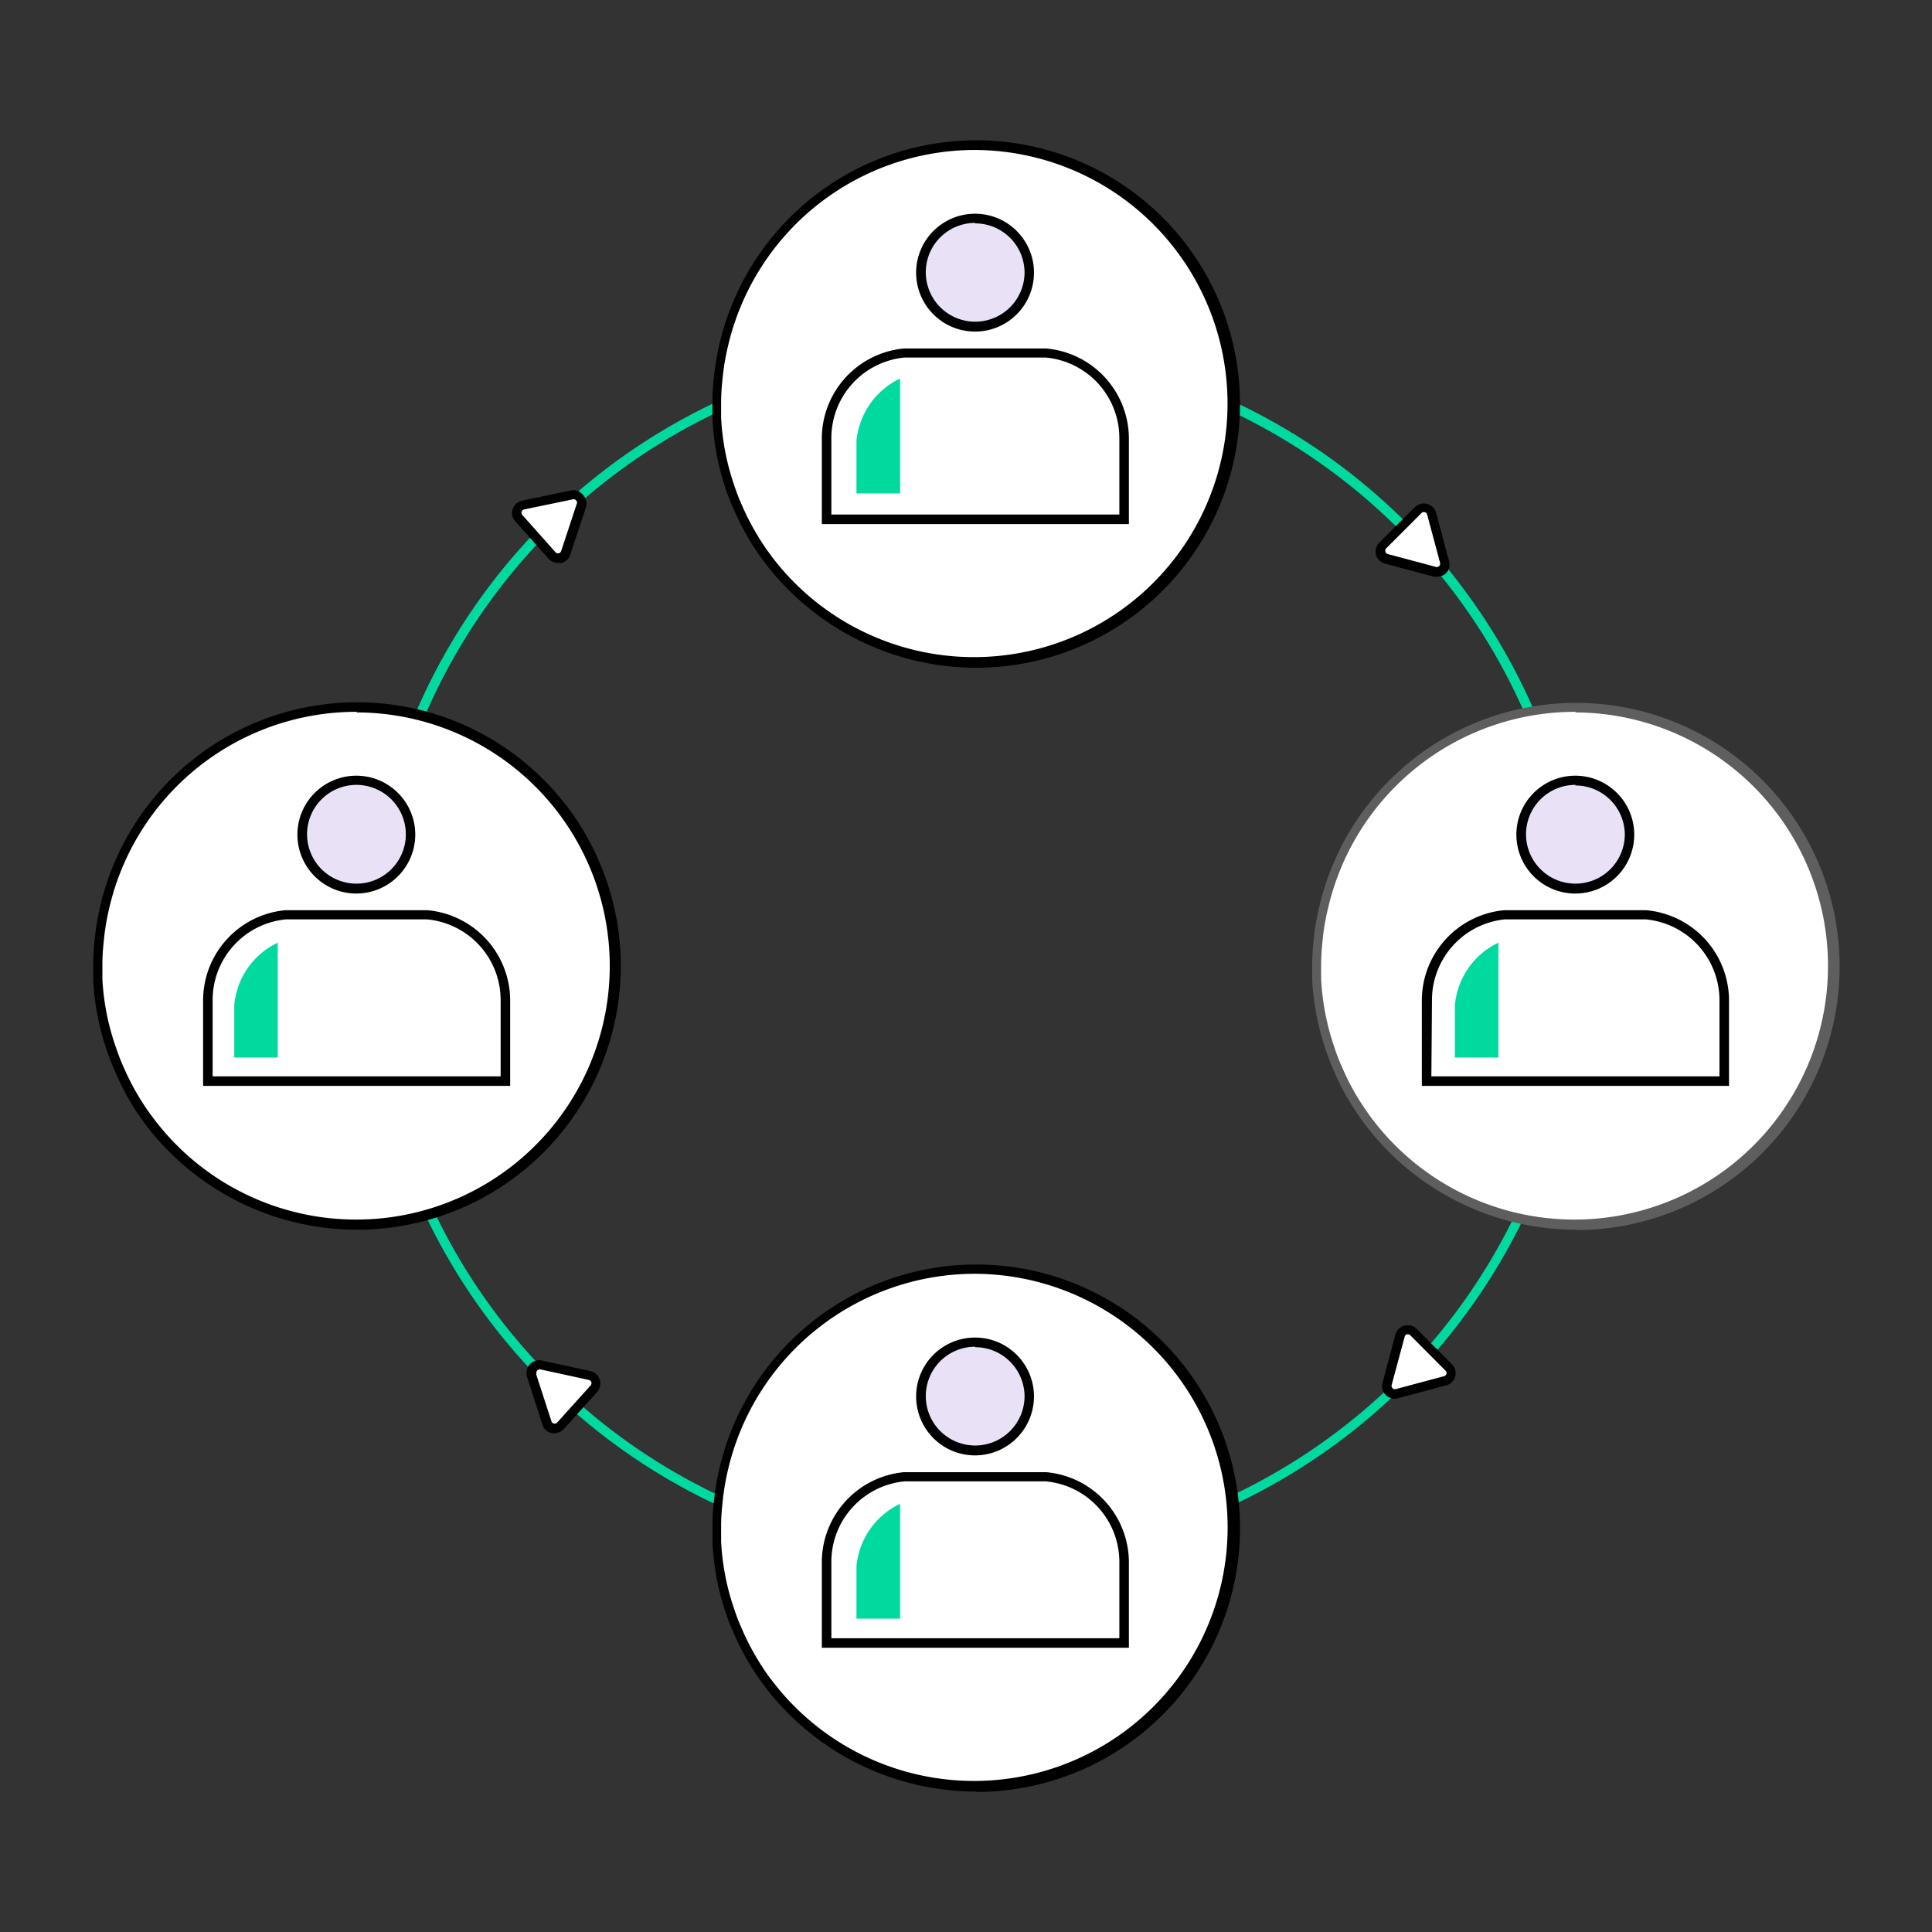 <svg xmlns="http://www.w3.org/2000/svg" viewBox="0 0 160 160"><rect x="0" y="0" width="160" height="160" fill="#333333" stroke="none"/><defs><style>.cls-1{fill:#00da9e;}.cls-2{fill:#fff;}.cls-3{fill:#e9e2f7;}.cls-4{fill:#5e5e5e;}</style></defs><g id="Layer_2" data-name="Layer 2"><path class="cls-1" d="M80.77,129.4a50.45,50.45,0,1,1,50.46-50.46A50.52,50.52,0,0,1,80.77,129.4Zm0-100.1a49.66,49.66,0,1,0,49.67,49.64A49.71,49.71,0,0,0,80.77,29.3Z"/><path class="cls-2" d="M29.54,58.56A21.44,21.44,0,0,0,8.68,75.06a19.56,19.56,0,0,0-.49,3A15.66,15.66,0,0,0,8.08,80c0,.38,0,.75,0,1.13a21.1,21.1,0,0,0,1.12,5.74,15.31,15.31,0,0,0,.64,1.63,20.59,20.59,0,0,0,1.79,3.34c.22.33.47.66.7,1A21.44,21.44,0,1,0,29.54,58.56Z"/><path d="M29.54,101.84A22,22,0,0,1,12,93.06l-.11-.16c-.2-.28-.41-.56-.6-.85A20.85,20.85,0,0,1,9.5,88.66,17.2,17.2,0,0,1,8.85,87a21.28,21.28,0,0,1-1.13-5.84c0-.39,0-.77,0-1.15a17.65,17.65,0,0,1,.1-2,21.84,21.84,0,1,1,21.75,23.83Zm0-42.89A21,21,0,0,0,9.06,75.15a20,20,0,0,0-.48,2.94A16.34,16.34,0,0,0,8.48,80q0,.56,0,1.11A20.2,20.2,0,0,0,9.6,86.74a16.79,16.79,0,0,0,.62,1.6A20.63,20.63,0,0,0,12,91.62c.18.28.38.55.58.82l.11.15A21,21,0,1,0,29.54,59Z"/><path d="M42.25,89.93H16.82v-7a7.51,7.51,0,0,1,6.8-7.55H35.4a7.52,7.52,0,0,1,6.85,7.54Zm-24.64-.79H41.46V82.89a6.71,6.71,0,0,0-6.1-6.75H23.66a6.71,6.71,0,0,0-6.05,6.75Z"/><path class="cls-2" d="M80.78,105.09a21.44,21.44,0,0,0-20.86,16.5,20.87,20.87,0,0,0-.5,3,17.87,17.87,0,0,0-.1,1.94c0,.38,0,.76,0,1.13a20.66,20.66,0,0,0,1.12,5.74,15.48,15.48,0,0,0,.64,1.64,20.92,20.92,0,0,0,1.79,3.33c.22.33.47.67.7,1a21.44,21.44,0,1,0,17.18-34.27Z"/><path d="M80.78,148.37a22,22,0,0,1-17.5-8.78l-.08-.11c-.21-.29-.43-.59-.63-.89a21.36,21.36,0,0,1-1.83-3.4,16,16,0,0,1-.65-1.66A21.35,21.35,0,0,1,59,127.68c0-.38,0-.76,0-1.15a17.59,17.59,0,0,1,.1-2,22.22,22.22,0,0,1,.5-3,21.84,21.84,0,1,1,21.25,26.87Zm0-42.88A21,21,0,0,0,60.3,121.68a20.32,20.32,0,0,0-.48,2.95,16.28,16.28,0,0,0-.1,1.9c0,.38,0,.75,0,1.12a20.13,20.13,0,0,0,1.09,5.62,14.93,14.93,0,0,0,.62,1.6,20.63,20.63,0,0,0,1.77,3.28c.19.3.4.59.61.87l.08.1a21,21,0,1,0,16.86-33.63Z"/><path d="M93.49,136.46H68.06v-7a7.5,7.5,0,0,1,6.8-7.54H86.64a7.51,7.51,0,0,1,6.85,7.54Zm-24.64-.79H92.7v-6.25a6.7,6.7,0,0,0-6.1-6.74H74.9a6.7,6.7,0,0,0-6.05,6.74Z"/><path class="cls-2" d="M80.78,12A21.44,21.44,0,0,0,59.92,28.53a21,21,0,0,0-.5,3,17.93,17.93,0,0,0-.1,1.95c0,.37,0,.75,0,1.13a20.66,20.66,0,0,0,1.12,5.73A15.48,15.48,0,0,0,61.11,42,20.92,20.92,0,0,0,62.9,45.3c.22.34.47.67.7,1A21.44,21.44,0,1,0,80.78,12Z"/><path d="M80.78,55.3a22,22,0,0,1-17.5-8.78l-.07-.1c-.22-.29-.44-.6-.64-.9a21.36,21.36,0,0,1-1.83-3.4,16,16,0,0,1-.65-1.66A21.35,21.35,0,0,1,59,34.62c0-.39,0-.77,0-1.15a17.65,17.65,0,0,1,.1-2,22.22,22.22,0,0,1,.5-3.05A21.84,21.84,0,1,1,80.78,55.3Zm0-42.88A21,21,0,0,0,60.3,28.62a20,20,0,0,0-.48,2.94,16.34,16.34,0,0,0-.1,1.91q0,.56,0,1.11a20.13,20.13,0,0,0,1.09,5.62,16,16,0,0,0,.62,1.61,21,21,0,0,0,1.77,3.27c.19.3.41.59.62.88l.07.1A21,21,0,1,0,80.78,12.42Z"/><path d="M93.49,43.4H68.06v-7a7.5,7.5,0,0,1,6.8-7.54H86.64a7.51,7.51,0,0,1,6.85,7.54Zm-24.64-.79H92.7V36.35a6.7,6.7,0,0,0-6.1-6.74H74.9a6.7,6.7,0,0,0-6.05,6.75Z"/><path class="cls-1" d="M23,87.58V78.07a6.35,6.35,0,0,0-3.6,5.17v4.34Z"/><circle class="cls-3" cx="29.52" cy="69.12" r="4.48"/><path d="M29.52,74a4.88,4.88,0,1,1,4.87-4.88A4.89,4.89,0,0,1,29.52,74Zm0-9a4.09,4.09,0,1,0,4.09,4.09A4.1,4.1,0,0,0,29.52,65Z"/><path class="cls-2" d="M130.47,58.56a21.44,21.44,0,0,0-20.86,16.5,20.86,20.86,0,0,0-.49,3A17.87,17.87,0,0,0,109,80c0,.38,0,.75,0,1.13a21.09,21.09,0,0,0,1.11,5.74,15.31,15.31,0,0,0,.64,1.63,19.89,19.89,0,0,0,1.8,3.34c.21.33.46.66.69,1a21.44,21.44,0,1,0,17.18-34.26Z"/><path class="cls-4" d="M130.47,101.84A21.94,21.94,0,0,1,113,93.06l-.09-.12c-.21-.29-.43-.59-.62-.89a19.42,19.42,0,0,1-1.83-3.39,16.25,16.25,0,0,1-.65-1.67,21.29,21.29,0,0,1-1.14-5.84c0-.39,0-.77,0-1.15a17.55,17.55,0,0,1,.11-2,19.24,19.24,0,0,1,.5-3,21.83,21.83,0,1,1,21.24,26.87Zm0-42.89A21,21,0,0,0,110,75.15a19.18,19.18,0,0,0-.49,2.94,18.86,18.86,0,0,0-.1,1.91c0,.37,0,.74,0,1.11a20.58,20.58,0,0,0,1.1,5.63,14.93,14.93,0,0,0,.62,1.6,19.14,19.14,0,0,0,1.77,3.28c.19.29.4.58.6.86l.08.11A21,21,0,1,0,130.47,59Z"/><path d="M143.19,89.93H117.75v-7a7.52,7.52,0,0,1,6.81-7.55h11.77a7.52,7.52,0,0,1,6.86,7.54Zm-24.65-.79H142.4V82.89a6.73,6.73,0,0,0-6.1-6.75H124.59a6.72,6.72,0,0,0-6,6.75Z"/><circle class="cls-3" cx="130.47" cy="69.14" r="4.48"/><path d="M130.47,74a4.88,4.88,0,1,1,4.87-4.87A4.88,4.88,0,0,1,130.47,74Zm0-9a4.09,4.09,0,1,0,4.09,4.09A4.09,4.09,0,0,0,130.47,65.05Z"/><circle class="cls-3" cx="80.76" cy="115.65" r="4.48"/><path d="M80.76,120.53a4.88,4.88,0,1,1,4.87-4.88A4.89,4.89,0,0,1,80.76,120.53Zm0-9a4.09,4.09,0,1,0,4.09,4.08A4.09,4.09,0,0,0,80.76,111.57Z"/><circle class="cls-3" cx="80.76" cy="22.59" r="4.48"/><path d="M80.76,27.46a4.88,4.88,0,1,1,4.87-4.87A4.88,4.88,0,0,1,80.76,27.46Zm0-9a4.09,4.09,0,1,0,4.09,4.09A4.09,4.09,0,0,0,80.76,18.5Z"/><path class="cls-2" d="M119.62,46.51l-1.07-4a.67.67,0,0,0-1.12-.3l-2.93,2.92a.68.68,0,0,0,.3,1.13l4,1.07A.67.67,0,0,0,119.62,46.51Z"/><path d="M119,47.75a1,1,0,0,1-.29,0l-4-1.07a1.07,1.07,0,0,1-.76-.75,1.08,1.08,0,0,1,.28-1l2.93-2.92a1.06,1.06,0,0,1,1.78.48l1.07,4a1.05,1.05,0,0,1-.27,1A1.06,1.06,0,0,1,119,47.75Zm-1.08-5.34a.26.26,0,0,0-.2.08l-2.92,2.92a.29.29,0,0,0-.07.27.26.26,0,0,0,.19.2l4,1.07a.28.28,0,0,0,.34-.34h0l-1.07-4a.26.26,0,0,0-.2-.19Z"/><path class="cls-2" d="M115.7,115.42l4-1.07a.67.67,0,0,0,.3-1.12l-2.92-2.93a.68.68,0,0,0-1.13.3l-1.07,4A.67.67,0,0,0,115.7,115.42Z"/><path d="M115.52,115.84a1.06,1.06,0,0,1-.75-.31,1,1,0,0,1-.28-1l1.07-4a1.05,1.05,0,0,1,.76-.75,1.07,1.07,0,0,1,1,.27l2.92,2.93a1.06,1.06,0,0,1,.28,1,1.05,1.05,0,0,1-.76.75l-4,1.07A.9.9,0,0,1,115.52,115.84Zm1.08-5.34h-.08a.25.25,0,0,0-.19.2l-1.08,4a.28.28,0,0,0,.08.27.26.26,0,0,0,.26.07l4-1.07a.3.3,0,0,0,.2-.2.26.26,0,0,0-.08-.26l-2.92-2.93A.3.3,0,0,0,116.6,110.5Z"/><path class="cls-2" d="M44,113.89l1.27,3.94a.67.67,0,0,0,1.14.24L49.2,115a.67.67,0,0,0-.36-1.11l-4-.86A.67.67,0,0,0,44,113.89Z"/><path d="M45.94,118.69a.91.91,0,0,1-.23,0,1,1,0,0,1-.79-.71L43.64,114a1.05,1.05,0,0,1,.23-1,1.06,1.06,0,0,1,1-.33l4,.87a1.06,1.06,0,0,1,.57,1.75l-2.77,3.08A1.09,1.09,0,0,1,45.94,118.69Zm-1.55-4.92,1.28,3.94a.27.27,0,0,0,.21.18.28.28,0,0,0,.26-.08l2.77-3.07a.29.29,0,0,0,.06-.28.3.3,0,0,0-.21-.18l-4-.87a.3.3,0,0,0-.27.09.29.29,0,0,0-.06.27Z"/><path class="cls-2" d="M47.38,41l-4.05.84A.67.67,0,0,0,43,42.91L45.72,46a.68.68,0,0,0,1.14-.24l1.3-3.93A.68.68,0,0,0,47.38,41Z"/><path d="M46.22,46.62a1.09,1.09,0,0,1-.8-.36l-2.75-3.09a1,1,0,0,1-.22-1,1.07,1.07,0,0,1,.8-.71l4-.84a1,1,0,0,1,1,.33A1.06,1.06,0,0,1,48.53,42l-1.3,3.92a1,1,0,0,1-.79.71Zm1.24-5.27-4.05.84a.3.3,0,0,0-.21.18.29.29,0,0,0,.06.28L46,45.73a.28.28,0,0,0,.27.09.28.28,0,0,0,.2-.18l1.3-3.93a.24.24,0,0,0-.06-.27.25.25,0,0,0-.26-.09Z"/><path class="cls-1" d="M124.09,87.58V78.07a6.35,6.35,0,0,0-3.6,5.17v4.34Z"/><path class="cls-1" d="M74.54,40.86V31.35a6.38,6.38,0,0,0-3.61,5.17v4.34Z"/><path class="cls-1" d="M74.54,134.05v-9.51a6.38,6.38,0,0,0-3.61,5.17v4.34Z"/></g></svg>